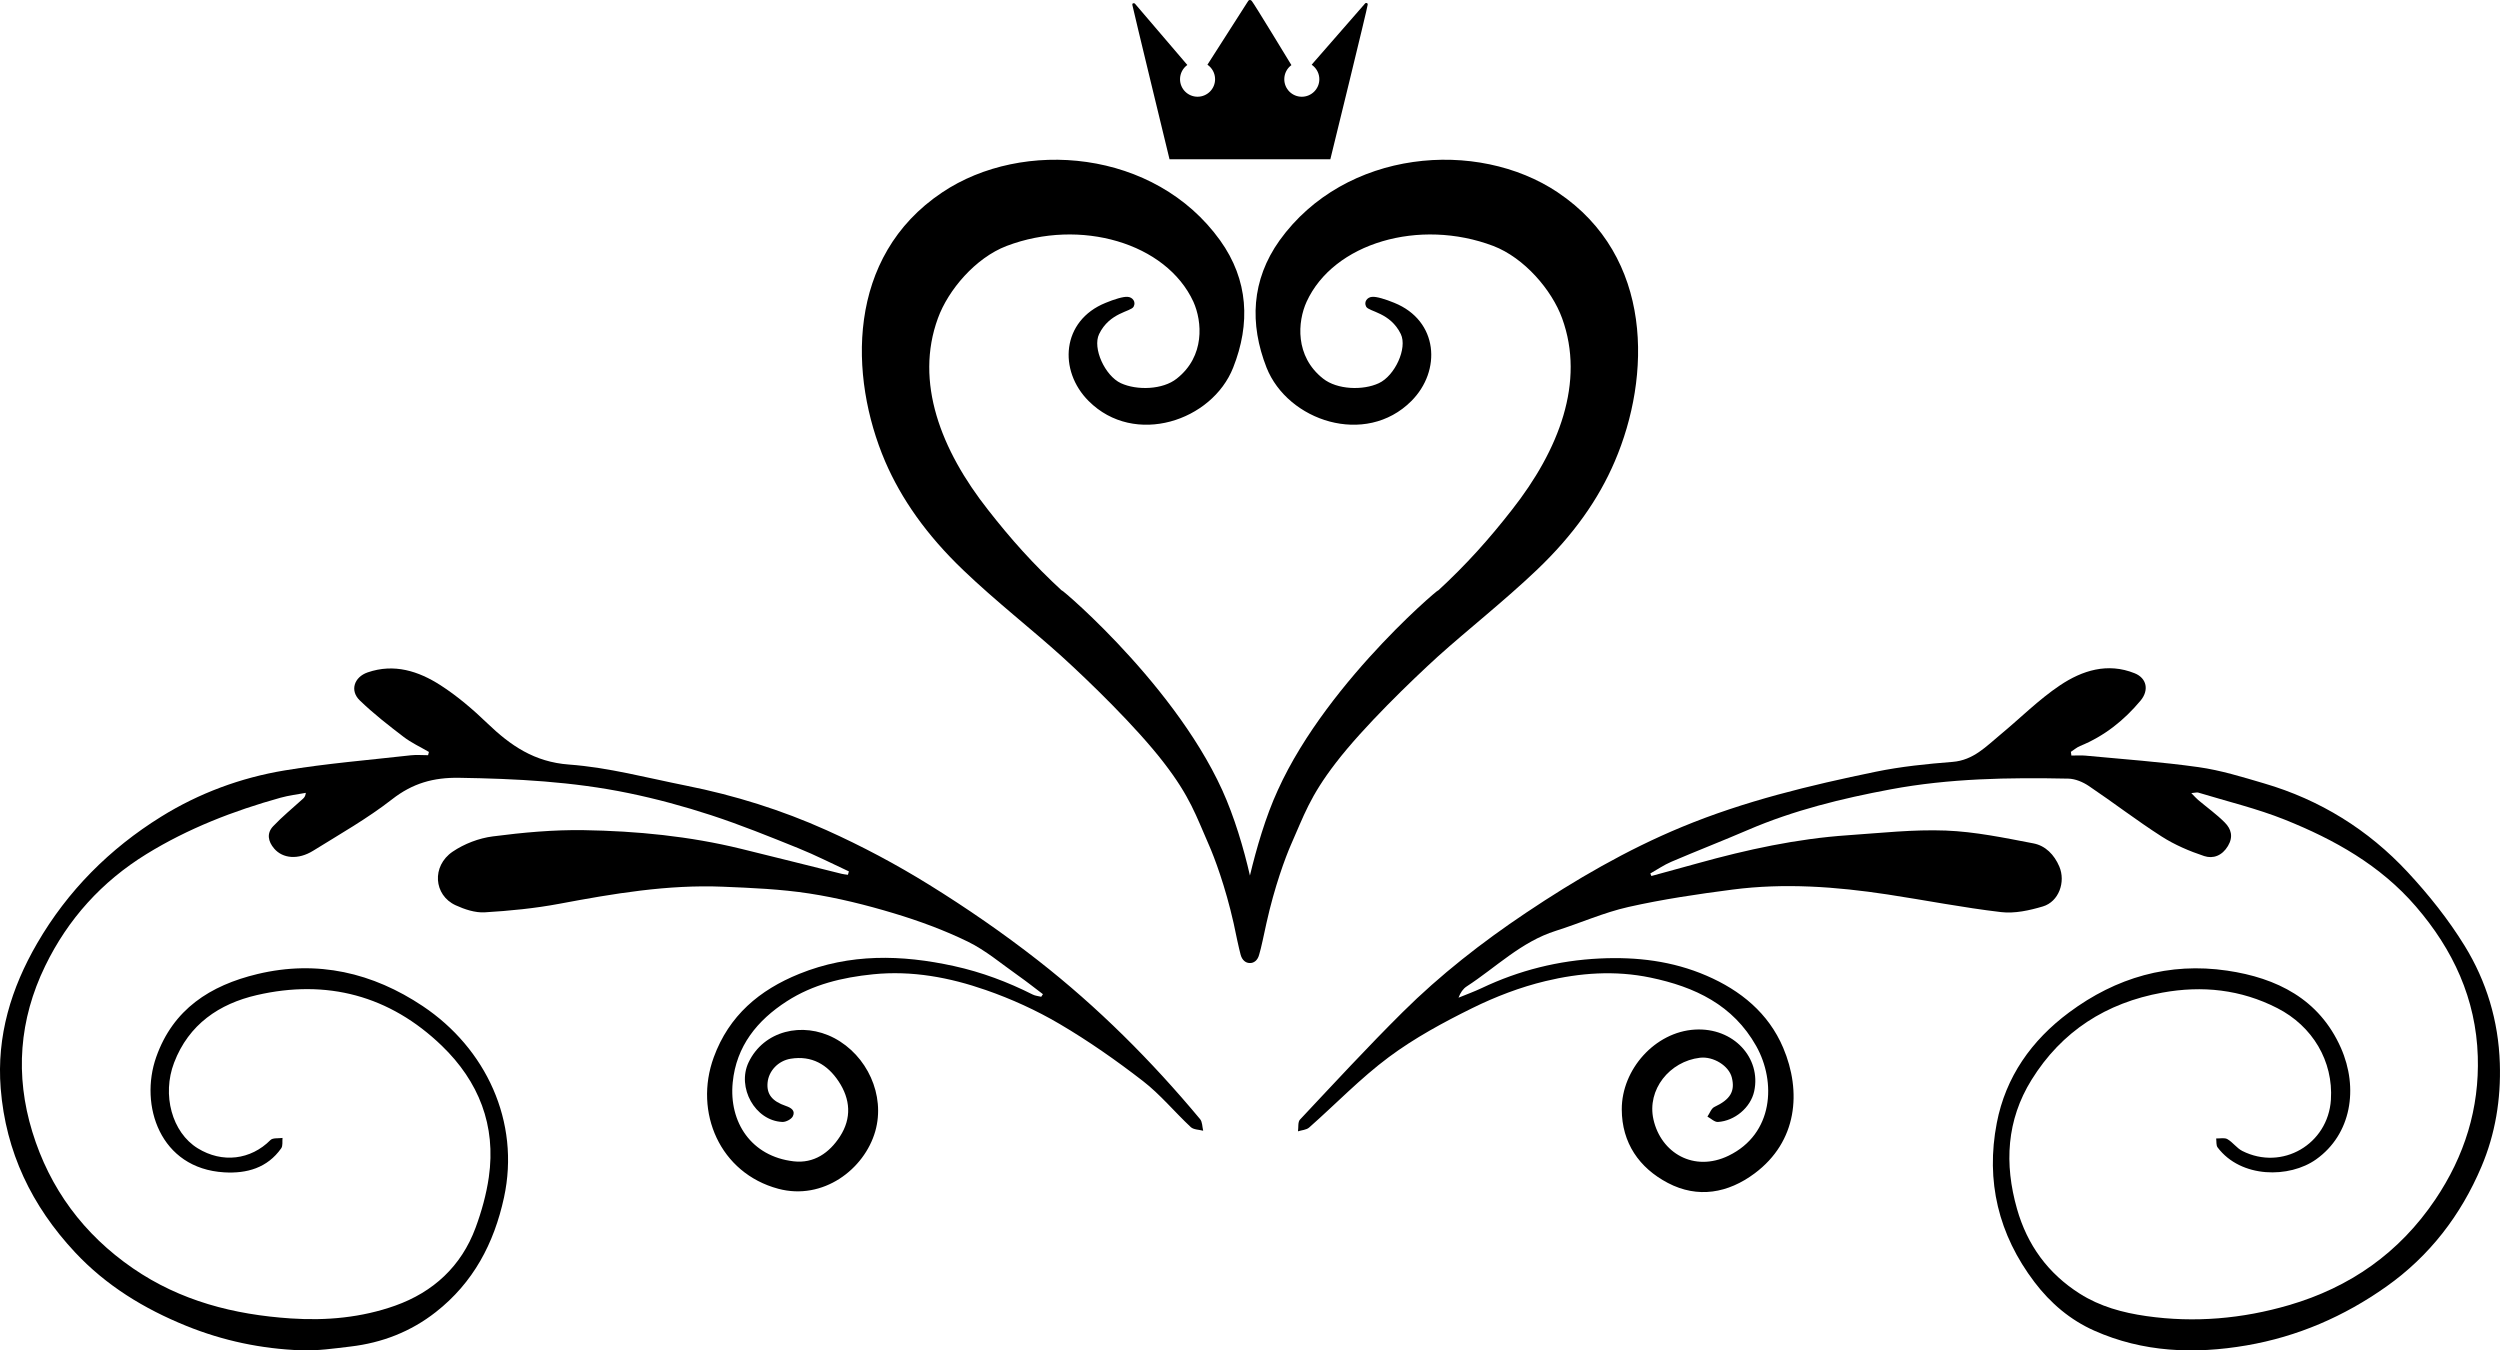 <?xml version="1.0" encoding="UTF-8"?>
<svg id="Layer_1" data-name="Layer 1" xmlns="http://www.w3.org/2000/svg" viewBox="0 0 1105.52 597.15">
  <g>
    <path d="m916.03,334.12c2.07,0,4.16-.17,6.22.03,16.68,1.59,33.42,2.75,49.99,5.09,9.8,1.38,19.41,4.38,28.95,7.18,24.74,7.24,46.06,20.47,63.52,39.26,9.33,10.04,18.04,20.96,25.2,32.61,9.64,15.69,14.92,33.11,15.53,51.9.52,15.93-1.99,31.25-8.14,45.74-9.08,21.43-22.88,39.45-42.05,53.01-18.68,13.22-39.25,22.13-61.83,26.01-23.02,3.95-45.79,3.08-67.4-6.56-10.52-4.69-19.26-12.07-26.36-21.43-15.97-21.06-21.62-44.69-16.67-70.37,3.92-20.34,15.32-36.52,31.96-48.88,20.83-15.49,44.28-22.27,69.92-18.49,21.87,3.23,40.7,12.49,50.29,34.17,7.88,17.82,4.62,38.21-10.97,49.3-11.75,8.35-33.19,8.43-43.54-5.27-.72-.95-.46-2.64-.65-3.98,1.68.06,3.68-.44,4.97.3,2.4,1.38,4.13,3.98,6.58,5.22,17.6,8.89,37.92-2.93,39.19-22.64,1.1-17.07-8.1-32.55-23.7-40.52-16.19-8.28-33.18-10.06-50.85-6.85-24.82,4.51-44.49,17.06-57.83,38.56-11.07,17.84-12.1,37.17-6.43,57.08,4.54,15.98,13.72,28.58,27.75,37.48,8.96,5.69,18.96,8.41,29.41,9.91,21.41,3.07,42.53,1.18,63.1-4.83,26.93-7.86,48.78-23.07,64.71-46.71,12.98-19.27,19.52-40.29,18.79-63.33-.8-25.39-10.89-47.16-27.4-66.29-15.74-18.24-36.04-29.56-57.83-38.31-12.4-4.98-25.56-8.1-38.39-12.02-.56-.17-1.26.08-3.06.23,1.43,1.45,2.17,2.32,3.03,3.04,3.93,3.31,8.15,6.33,11.76,9.96,2.81,2.82,3.88,6.26,1.41,10.39-2.57,4.3-6.57,5.76-10.51,4.45-6.53-2.17-13.06-4.96-18.84-8.67-10.99-7.04-21.35-15.03-32.18-22.32-2.6-1.75-5.98-3.18-9.04-3.25-26.32-.54-52.63-.12-78.6,4.74-21.54,4.03-42.81,9.23-63.06,17.94-11.25,4.84-22.68,9.28-33.95,14.1-3.23,1.38-6.18,3.42-9.26,5.16.16.37.32.75.48,1.12,6.82-1.87,13.65-3.72,20.47-5.62,21.79-6.06,43.82-10.87,66.44-12.41,14.41-.98,28.89-2.62,43.27-2.07,12.98.5,25.92,3.22,38.75,5.67,5.33,1.01,9.23,5,11.46,10.25,2.88,6.78-.2,15.53-7.29,17.64-5.91,1.76-12.46,3.21-18.46,2.5-16.81-1.97-33.46-5.25-50.2-7.8-22.75-3.45-45.63-5.13-68.54-2.16-15.43,2-30.89,4.28-46.05,7.69-10.94,2.46-21.36,7.16-32.12,10.55-15.28,4.82-26.43,16.15-39.41,24.59-1.59,1.03-2.77,2.71-3.61,4.98,3.44-1.42,6.95-2.68,10.3-4.27,16.53-7.84,33.88-12.19,52.18-13.07,16.32-.78,32.14,1.1,47.21,7.61,15.11,6.52,27.41,16.6,33.88,31.87,8.22,19.4,6.27,41.46-12.62,55.55-11.73,8.75-25.13,11.19-38.39,4.22-12.67-6.66-20.33-17.68-20.37-32.53-.05-17.68,14.74-34.26,32.34-35.28,17.25-1,29.35,12.71,26.23,27.22-1.57,7.32-8.68,13.18-16.05,13.63-1.49.09-3.09-1.54-4.64-2.37,1.01-1.47,1.7-3.63,3.1-4.28,6.93-3.25,9.24-6.84,7.68-13.03-1.3-5.17-8.16-9.42-14.08-8.72-13.43,1.58-23.54,14.11-20.57,27.3,3.33,14.8,17.89,23.46,33.24,16.01,19.88-9.65,21.12-32.62,12.2-48.49-10.22-18.17-27.08-26.16-46.76-30.26-15.74-3.27-31.25-2.1-46.43,1.55-11.12,2.67-22.1,6.88-32.38,11.95-12.77,6.3-25.49,13.19-36.87,21.65-12.54,9.33-23.5,20.78-35.27,31.16-1.2,1.06-3.26,1.13-4.92,1.67.26-1.76-.12-4.12.88-5.18,15-15.97,29.86-32.09,45.41-47.52,16.62-16.5,35.1-30.91,54.52-43.92,21.88-14.66,44.57-27.88,69.05-38.01,27.64-11.44,56.48-18.36,85.57-24.37,11.18-2.31,22.66-3.47,34.06-4.37,9.19-.73,14.81-6.84,21.13-12.06,8.8-7.28,16.94-15.49,26.37-21.81,9.79-6.55,21.01-10.15,33.01-5.31,5.43,2.19,6.37,7.57,2.6,12.08-7.35,8.79-16.05,15.71-26.73,20.07-1.47.6-2.73,1.71-4.09,2.59.08.56.16,1.13.24,1.69Z"/>
    <path d="m375.38,385.34c-7.45-3.45-14.78-7.21-22.38-10.27-12.74-5.14-25.51-10.32-38.56-14.59-11.97-3.91-24.2-7.23-36.53-9.77-24.66-5.09-49.69-6.37-74.86-6.76-11.39-.18-20.56,2.4-29.64,9.48-10.91,8.51-23.09,15.42-34.89,22.75-6.66,4.14-13.46,3.5-17.26-.91-2.76-3.21-3.39-6.81-.48-9.89,4.08-4.31,8.71-8.09,13.11-12.09.57-.52,1.14-1.04,1.36-2.69-3.73.7-7.53,1.14-11.17,2.15-20.84,5.81-40.91,13.58-59.37,24.96-19.65,12.12-34.63,28.62-44.76,49.5-11.5,23.71-13.31,48.28-5.68,73.22,7.7,25.17,22.72,45.43,44.51,60.42,21.01,14.45,44.65,20.49,69.8,22.17,15.82,1.06,31.32-.38,46.16-5.65,16.85-6,29.26-17.42,35.56-34.45,2.66-7.2,4.77-14.77,5.86-22.35,3.29-22.89-4.44-42.36-20.78-58.13-23.05-22.23-50.87-29.55-81.83-22.4-16.54,3.82-30.07,12.87-36.57,29.9-5.42,14.2-.96,30.81,10.45,37.84,10.87,6.7,23.45,5.13,32.17-3.65,1.04-1.05,3.52-.66,5.33-.93-.16,1.55.21,3.47-.58,4.59-6.15,8.72-15.26,11.22-25.21,10.63-28.47-1.7-37.56-29.75-30.07-50.97,7.47-21.18,23.86-31.7,44.76-36.72,26.56-6.37,51.04-.57,73.12,14.18,27.85,18.6,43.19,51.04,35.92,84.63-4.41,20.33-13.58,37.67-30.15,50.66-11.1,8.71-23.81,13.61-37.74,15.25-7.24.86-14.57,1.93-21.81,1.67-17.52-.65-34.5-4.19-50.85-10.83-18.62-7.56-35.38-17.77-49.17-32.54C14.05,533.3,2.55,509.44.31,481.34c-1.85-23.22,4.63-44.38,16.1-64.16,13.5-23.28,32.07-41.89,54.84-56.03,16.74-10.4,35.21-17.24,54.61-20.46,18.47-3.07,37.19-4.59,55.81-6.69,2.51-.28,5.08-.04,7.63-.04l.37-1.45c-3.75-2.19-7.77-4.03-11.2-6.66-6.68-5.11-13.36-10.3-19.39-16.14-4.48-4.34-2.47-10.31,3.49-12.37,11.74-4.04,22.48-.57,32.17,5.64,7.46,4.79,14.34,10.69,20.75,16.85,10.26,9.86,20.78,17.13,36.12,18.26,17.42,1.28,34.61,5.9,51.85,9.34,21.39,4.26,42.19,10.77,62.02,19.68,15.62,7.01,30.88,15.14,45.43,24.16,16.56,10.27,32.7,21.4,48.06,33.4,26.49,20.68,50.21,44.39,71.73,70.23,1.02,1.23.93,3.39,1.36,5.12-1.86-.5-4.24-.45-5.49-1.61-7.16-6.69-13.47-14.43-21.17-20.38-11.75-9.09-24.01-17.68-36.8-25.21-10.29-6.06-21.38-11.1-32.66-15.02-16.03-5.58-32.62-8.71-49.89-6.96-13.58,1.38-26.52,4.47-38.07,11.9-13.14,8.45-22.39,19.86-23.97,35.94-1.72,17.52,8.17,32.71,26.97,34.87,8.91,1.02,15.75-3.71,20.46-10.99,5.24-8.1,4.63-16.52-.6-24.38-4.95-7.45-11.88-11.5-21.17-10.01-5.53.89-9.76,5.38-10.24,10.59-.46,5.01,1.89,8.19,8.12,10.31,2.45.83,4.23,2.14,3.06,4.54-.64,1.32-3.07,2.59-4.64,2.52-12.11-.5-20.18-15.29-14.95-26.32,6.7-14.1,23.88-18.11,37.83-10.8,14.56,7.63,22.76,25.26,18.21,41.22-4.83,16.92-23.16,30.73-42.89,25.45-25.8-6.9-37.43-33.81-28.54-58.14,6.74-18.46,20.23-29.78,37.83-36.9,22.4-9.06,45.24-8.53,68.45-3.43,12.23,2.69,23.7,7.01,34.8,12.6,1.12.56,2.48.66,3.73.97.25-.38.51-.76.76-1.15-3.66-2.76-7.25-5.62-11-8.26-7.31-5.13-14.25-11.08-22.19-14.96-10.51-5.12-21.64-9.21-32.86-12.58-12.2-3.67-24.68-6.78-37.26-8.72-12.61-1.94-25.47-2.47-38.24-3-24.41-1-48.31,3.04-72.2,7.53-10.89,2.05-22.02,3.14-33.09,3.8-4.24.25-8.91-1.31-12.88-3.13-9.71-4.46-10.67-17.34-1.32-23.69,5.13-3.48,11.61-5.97,17.76-6.76,13.31-1.72,26.81-2.97,40.21-2.76,23.43.37,46.76,2.66,69.62,8.26,14.82,3.62,29.61,7.37,44.42,11.04.91.23,1.86.3,2.79.44.14-.51.28-1.01.43-1.52Z"/>
  </g>
  <g id="Layer_2" data-name="Layer 2">
    <g>
      <path d="m688.9,85.1c-35.66-23.91-94.08-19.07-123.06,21.21-12.51,17.55-13.34,36.88-5.76,56.25,9.39,23.64,43.8,35.04,64.02,14.79,13.4-13.4,12.02-35.53-7.54-43.44-3.75-1.55-7.97-2.87-9.85-2.63-2.01.13-3.75,2.14-2.57,4.35,1.22,2.24,10.64,2.5,15.31,12.09,3,6.26-2.64,18.47-9.72,21.73-6.95,3.26-18.41,2.93-24.66-2.04-12.55-9.88-11.26-25.26-7.28-33.98,11.92-26.02,49.89-37.05,82.56-24.67,13.73,5.27,25.88,19.46,30.43,31.98,10.24,28.16-1.32,58.19-22.23,84.76-9.91,12.68-19.79,23.87-33.1,36.12,7.11-6.59-47.85,37.97-70.37,87.76-5.4,11.72-9.48,25.82-12.35,37.8-2.73-11.99-6.92-26.08-12.25-37.8-22.66-49.79-77.55-94.35-70.44-87.76-13.3-12.25-23.18-23.45-33.09-36.12-20.95-26.57-32.5-56.61-22.2-84.76,4.54-12.51,16.6-26.71,30.39-31.98,32.57-12.38,70.6-1.35,82.59,24.67,3.92,8.73,5.2,24.11-7.34,33.98-6.19,4.97-17.65,5.3-24.73,2.04-7.01-3.26-12.64-15.48-9.62-21.73,4.64-9.58,14.06-9.85,15.25-12.09,1.19-2.21-.53-4.22-2.57-4.35-1.85-.23-6.09,1.09-9.78,2.63-19.59,7.9-20.98,30.03-7.51,43.44,20.25,20.25,54.57,8.86,63.89-14.79,7.67-19.36,6.82-38.69-5.76-56.25-28.91-40.27-87.33-45.12-122.93-21.21-42.48,28.42-41.26,81.4-25.19,118.98,7.15,16.56,18.24,32.44,34.51,48.01,14.39,13.8,30.56,26.38,43.67,38.26,11.82,10.74,32.9,31.12,45.05,46.93,11.62,15.05,14.26,23.48,19.82,36.12,2.53,5.7,7.38,18.61,11.03,34.81.92,4.48,2.37,11.3,3.1,13.96.66,2.47,2.31,3.72,4.08,3.69h.13c1.65.03,3.36-1.22,3.98-3.69.86-2.67,2.24-9.48,3.23-13.96,3.59-16.2,8.4-29.11,10.9-34.81,5.63-12.65,8.23-21.08,19.82-36.12,12.15-15.81,33.26-36.19,45.05-46.93,13.21-11.89,29.24-24.47,43.73-38.26,16.37-15.58,27.43-31.45,34.51-48.01,16.14-37.57,17.26-90.56-25.16-118.98"/>
      <path d="m603.73,1.45l-22.94,26.28-.75.89c.26.19.53.4.77.62,1.6,1.42,2.61,3.48,2.61,5.8,0,4.27-3.48,7.74-7.76,7.74s-7.74-3.47-7.74-7.74c0-2.57,1.23-4.84,3.15-6.25,0,0-16.67-27.49-17.57-28.41-.93-.91-1.54.05-1.54.05l-18.02,28.18c2.04,1.41,3.38,3.74,3.38,6.42,0,4.27-3.46,7.74-7.75,7.74s-7.75-3.47-7.75-7.74c0-2.6,1.28-4.89,3.23-6.3l-23.23-27.18s-1.23-.54-1.08.65c.15,1.18,16.43,68.22,16.43,68.22h71.12s16.53-67.31,16.52-68.39c0-1.08-1.07-.6-1.07-.6"/>
    </g>
  </g>
</svg>
